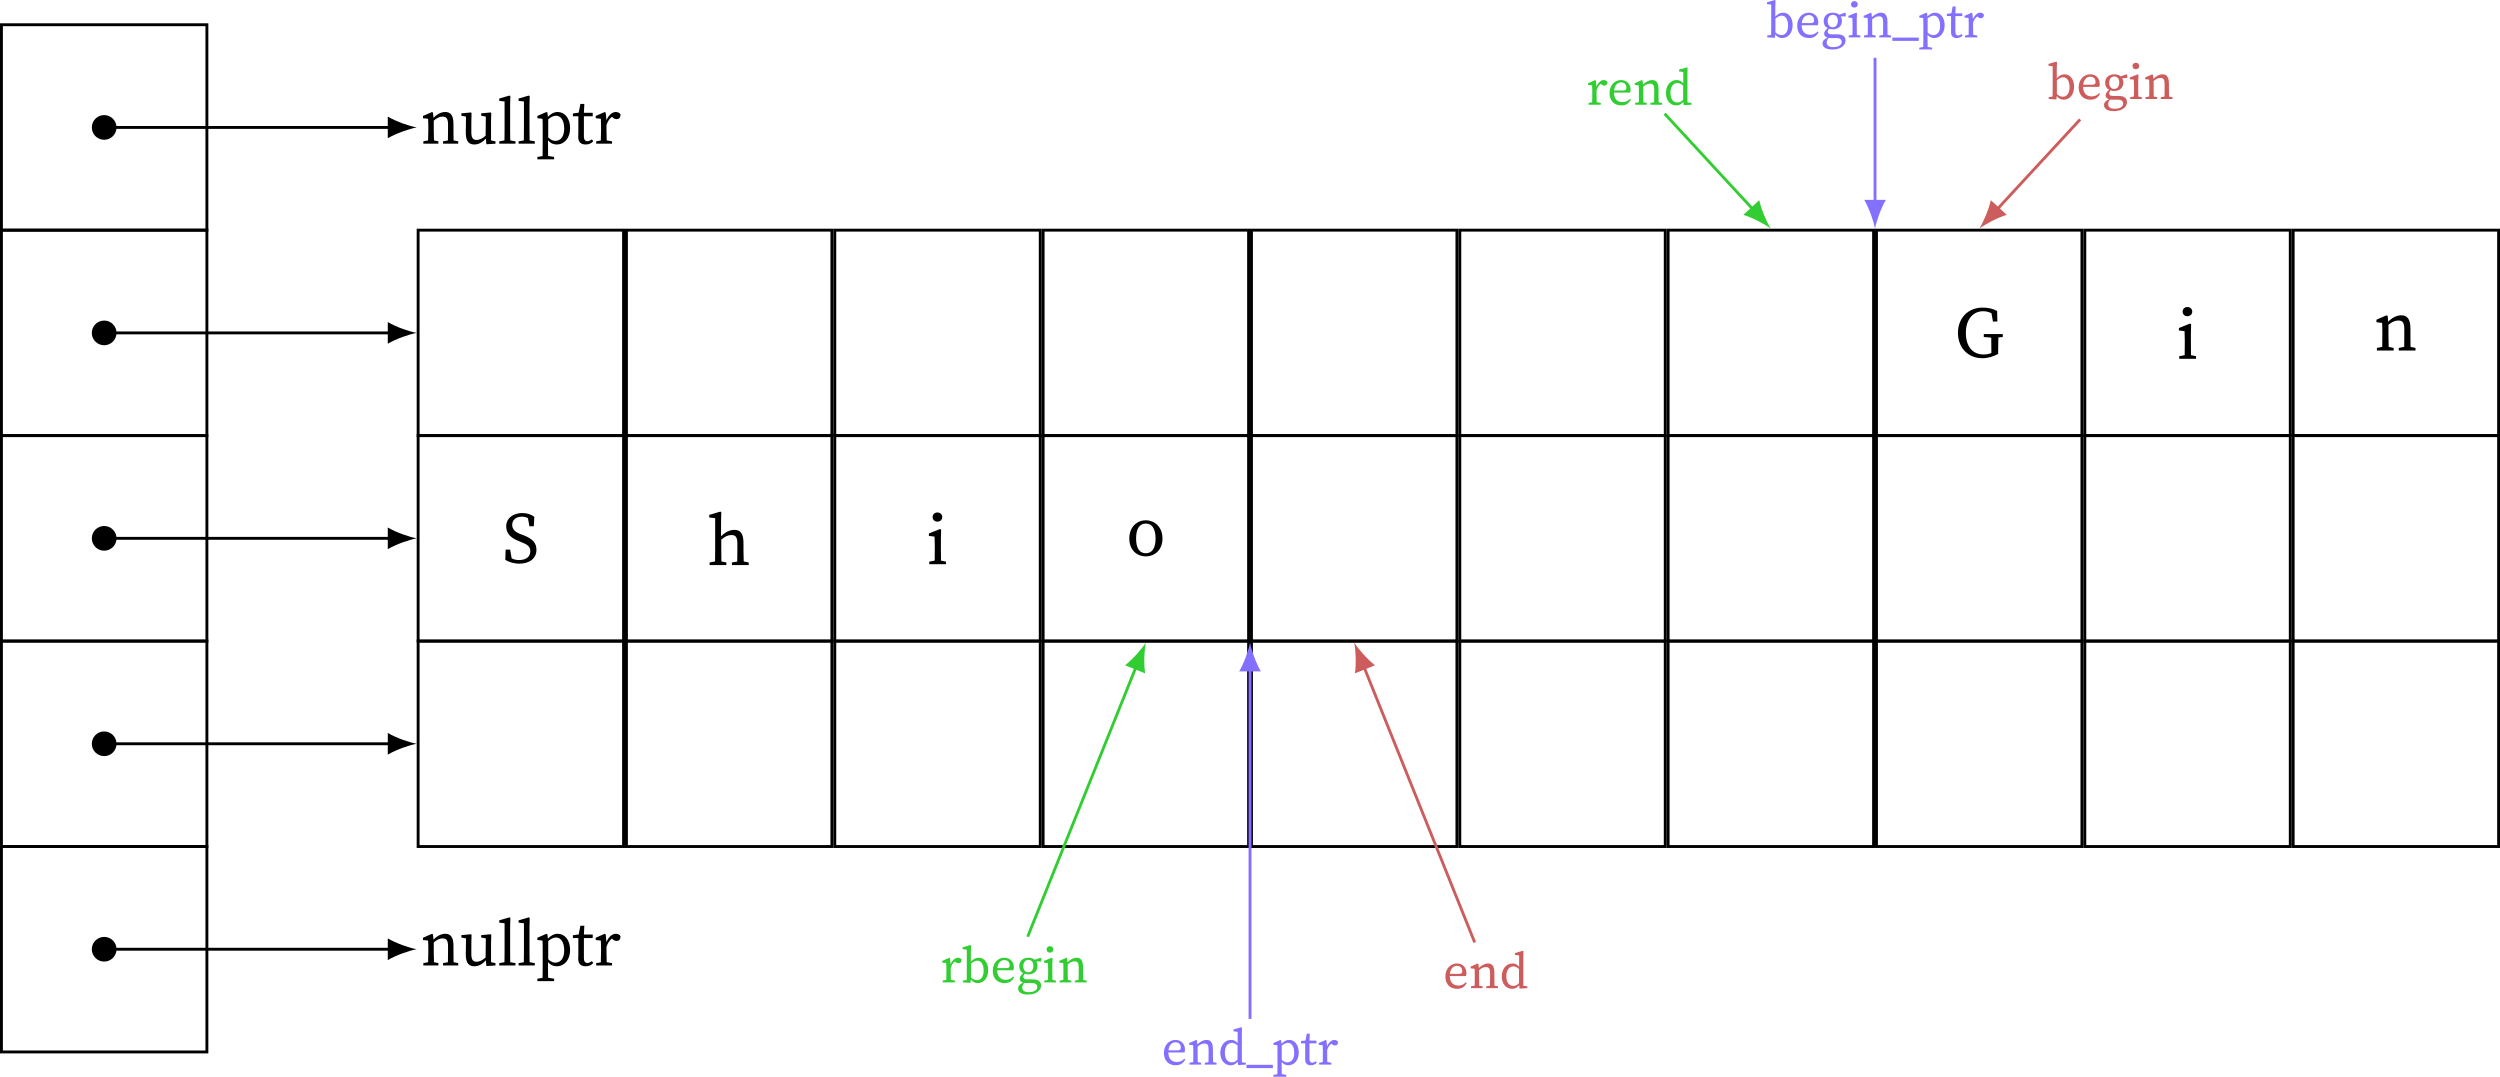 <?xml version="1.0" encoding="UTF-8" standalone="no"?>
<svg
   width="344.938pt"
   height="148.56pt"
   viewBox="0 0 344.938 148.56"
   version="1.1"
   id="svg130"
   sodipodi:docname="algo-queue-of-chunk-sequence-implement.pdf"
   xmlns:inkscape="http://www.inkscape.org/namespaces/inkscape"
   xmlns:sodipodi="http://sodipodi.sourceforge.net/DTD/sodipodi-0.dtd"
   xmlns:xlink="http://www.w3.org/1999/xlink"
   xmlns="http://www.w3.org/2000/svg"
   xmlns:svg="http://www.w3.org/2000/svg">
  <sodipodi:namedview
     id="namedview130"
     pagecolor="#ffffff"
     bordercolor="#000000"
     borderopacity="0.25"
     inkscape:showpageshadow="2"
     inkscape:pageopacity="0.0"
     inkscape:pagecheckerboard="0"
     inkscape:deskcolor="#d1d1d1"
     inkscape:document-units="pt" />
  <defs
     id="defs25">
    <g
       id="g22">
      <g
         id="glyph-0-0">
        <path
           d="M 0.359,0 H 2.438 v -0.328 l -0.609,-0.125 c -0.016,-0.438 -0.031,-1.031 -0.031,-1.438 V -3.188 c 0.469,-0.375 0.812,-0.547 1.219,-0.547 0.531,0 0.75,0.266 0.75,1.094 v 0.75 c 0,0.422 0,1 -0.016,1.438 l -0.672,0.125 V 0 h 2.094 v -0.328 l -0.641,-0.125 c 0,-0.438 -0.016,-1.016 -0.016,-1.438 V -2.719 c 0,-1.172 -0.375,-1.656 -1.141,-1.656 -0.562,0 -1.172,0.328 -1.609,0.812 L 1.688,-4.281 1.562,-4.375 l -1.25,0.547 v 0.312 L 1.016,-3.438 c 0.016,0.359 0.031,0.625 0.031,1.125 v 0.422 c 0,0.406 -0.016,1 -0.031,1.438 l -0.656,0.125 z m 0,0"
           id="path1" />
      </g>
      <g
         id="glyph-0-1">
        <path
           d="m 2,0.109 c 0.547,0 1.109,-0.25 1.594,-0.828 L 3.672,0.078 4.922,0 V -0.328 L 4.312,-0.453 V -3.062 L 4.344,-4.219 4.25,-4.312 2.953,-4.188 v 0.328 l 0.641,0.125 -0.031,2.625 c -0.422,0.391 -0.844,0.594 -1.25,0.594 -0.484,0 -0.719,-0.281 -0.719,-1.062 V -3.062 L 1.625,-4.219 1.547,-4.312 0.219,-4.188 v 0.328 l 0.641,0.125 L 0.828,-1.5 c 0,1.188 0.453,1.609 1.172,1.609 z m 0,0"
           id="path2" />
      </g>
      <g
         id="glyph-0-2">
        <path
           d="m 0.219,0 h 2.234 v -0.328 l -0.719,-0.125 C 1.719,-0.922 1.719,-1.406 1.719,-1.891 V -5.281 L 1.75,-6.562 1.625,-6.641 0.219,-6.234 v 0.328 l 0.734,0.078 v 3.938 c 0,0.484 0,0.953 -0.016,1.438 l -0.719,0.125 z m 0,0"
           id="path3" />
      </g>
      <g
         id="glyph-0-3">
        <path
           d="M 0.312,2.156 H 2.625 V 1.828 L 1.797,1.688 C 1.797,1.203 1.781,0.719 1.781,0.234 V -0.469 c 0.375,0.438 0.781,0.578 1.203,0.578 1.047,0 1.844,-0.875 1.844,-2.25 0,-1.391 -0.75,-2.234 -1.719,-2.234 -0.469,0 -0.922,0.219 -1.344,0.672 L 1.703,-4.281 1.562,-4.375 l -1.25,0.547 v 0.312 L 1.016,-3.438 c 0.031,0.359 0.031,0.625 0.031,1.125 V 0.25 c 0,0.469 0,0.969 -0.016,1.453 l -0.719,0.125 z m 2.578,-6.016 c 0.656,0 1.125,0.641 1.125,1.781 0,1.156 -0.547,1.688 -1.219,1.688 -0.328,0 -0.656,-0.141 -0.984,-0.469 V -3.375 C 2.266,-3.75 2.625,-3.859 2.891,-3.859 Z m 0,0"
           id="path4" />
      </g>
      <g
         id="glyph-0-4">
        <path
           d="m 1.844,0.109 c 0.453,0 0.812,-0.156 1.047,-0.469 L 2.688,-0.594 c -0.234,0.156 -0.406,0.25 -0.609,0.25 C 1.781,-0.344 1.594,-0.547 1.594,-1 V -3.781 H 2.812 V -4.266 H 1.594 l 0.062,-1.219 H 1.109 L 0.875,-4.281 0.078,-4.172 v 0.391 h 0.75 v 2.109 c 0,0.359 -0.016,0.547 -0.016,0.766 0,0.703 0.391,1.016 1.031,1.016 z m 0,0"
           id="path5" />
      </g>
      <g
         id="glyph-0-5">
        <path
           d="m 0.375,0 h 2.188 v -0.328 l -0.734,-0.125 C 1.812,-0.906 1.797,-1.484 1.797,-1.891 V -2.562 c 0.156,-0.5 0.391,-0.875 0.75,-1.156 l 0.109,0.109 c 0.172,0.141 0.344,0.219 0.547,0.219 0.359,0 0.531,-0.234 0.531,-0.656 C 3.625,-4.25 3.359,-4.375 3.078,-4.375 c -0.484,0 -0.984,0.422 -1.281,1.141 L 1.688,-4.281 1.562,-4.375 l -1.25,0.547 v 0.312 L 1.016,-3.438 c 0.016,0.359 0.031,0.625 0.031,1.125 v 0.422 c 0,0.406 -0.016,1 -0.031,1.453 L 0.375,-0.328 Z m 0,0"
           id="path6" />
      </g>
      <g
         id="glyph-1-0">
        <path
           d="m 3.828,0.156 c 0.828,0 1.5,-0.234 2.188,-0.594 V -0.875 c 0,-0.625 0.016,-1.234 0.031,-1.844 L 6.656,-2.766 v -0.406 h -2.625 v 0.406 L 5.062,-2.688 c 0.016,0.609 0.016,1.219 0.016,1.812 v 0.312 c -0.344,0.141 -0.656,0.203 -1.062,0.203 C 2.5,-0.359 1.562,-1.438 1.562,-3.344 c 0,-1.906 1.016,-2.984 2.391,-2.984 0.406,0 0.781,0.094 1.141,0.281 L 5.297,-4.906 H 5.906 L 5.875,-6.359 c -0.562,-0.312 -1.188,-0.469 -2,-0.469 -2.047,0 -3.406,1.484 -3.406,3.484 0,2.016 1.359,3.5 3.359,3.5 z m 0,0"
           id="path7" />
      </g>
      <g
         id="glyph-1-1">
        <path
           d="m 0.344,0 h 2.312 V -0.359 L 1.969,-0.5 c 0,-0.5 -0.016,-1.156 -0.016,-1.594 v -1.312 L 1.984,-4.766 1.828,-4.859 0.297,-4.25 v 0.344 l 0.781,0.094 c 0.016,0.391 0.031,0.703 0.031,1.25 v 0.469 C 1.109,-1.641 1.094,-1 1.094,-0.5 l -0.75,0.141 z m 1.125,-5.875 c 0.375,0 0.672,-0.25 0.672,-0.641 0,-0.359 -0.297,-0.625 -0.672,-0.625 -0.375,0 -0.656,0.266 -0.656,0.625 0,0.391 0.281,0.641 0.656,0.641 z m 0,0"
           id="path8" />
      </g>
      <g
         id="glyph-1-2">
        <path
           d="m 0.406,0 h 2.312 V -0.359 L 2.031,-0.5 C 2.016,-1 2,-1.656 2,-2.094 v -1.453 c 0.516,-0.422 0.906,-0.594 1.359,-0.594 0.594,0 0.828,0.281 0.828,1.203 v 0.844 c 0,0.453 -0.016,1.109 -0.016,1.594 l -0.75,0.141 V 0 h 2.312 V -0.359 L 5.047,-0.5 C 5.031,-1 5.031,-1.641 5.031,-2.094 v -0.922 c 0,-1.312 -0.422,-1.844 -1.281,-1.844 -0.625,0 -1.297,0.359 -1.781,0.891 L 1.891,-4.766 1.734,-4.859 0.344,-4.25 v 0.344 L 1.125,-3.812 c 0.016,0.391 0.031,0.688 0.031,1.234 V -2.094 C 1.156,-1.641 1.141,-1 1.141,-0.5 L 0.406,-0.359 Z m 0,0"
           id="path9" />
      </g>
      <g
         id="glyph-1-3">
        <path
           d="m 2.344,0.156 c 1.391,0 2.359,-0.719 2.359,-1.906 0,-0.938 -0.5,-1.516 -1.812,-2.031 L 2.5,-3.922 c -0.719,-0.281 -1.141,-0.656 -1.141,-1.281 0,-0.734 0.594,-1.125 1.359,-1.125 0.297,0 0.547,0.062 0.812,0.203 L 3.734,-5 H 4.344 l 0.062,-1.312 C 3.984,-6.625 3.438,-6.828 2.766,-6.828 1.5,-6.828 0.531,-6.125 0.531,-4.984 c 0,1.016 0.688,1.609 1.719,2.016 l 0.375,0.156 c 0.859,0.328 1.234,0.625 1.234,1.25 0,0.781 -0.609,1.219 -1.547,1.219 -0.422,0 -0.734,-0.078 -1.031,-0.25 l -0.203,-1.188 h -0.625 L 0.406,-0.375 c 0.453,0.297 1.188,0.531 1.938,0.531 z m 0,0"
           id="path10" />
      </g>
      <g
         id="glyph-1-4">
        <path
           d="m 0.297,0 h 2.312 V -0.359 L 1.922,-0.5 C 1.906,-1 1.906,-1.656 1.906,-2.094 V -3.5 c 0.5,-0.453 0.922,-0.641 1.406,-0.641 0.578,0 0.812,0.281 0.812,1.203 v 0.844 c 0,0.453 -0.016,1.109 -0.016,1.609 L 3.375,-0.359 V 0 H 5.688 V -0.359 L 5,-0.5 C 4.984,-1 4.969,-1.641 4.969,-2.094 v -0.922 c 0,-1.312 -0.406,-1.844 -1.266,-1.844 -0.641,0 -1.344,0.375 -1.828,0.906 V -5.875 L 1.906,-7.297 1.781,-7.375 0.25,-6.922 V -6.562 l 0.812,0.094 v 4.375 c 0,0.438 0,1.094 -0.016,1.594 l -0.75,0.141 z m 0,0"
           id="path11" />
      </g>
      <g
         id="glyph-1-5">
        <path
           d="m 2.734,0.125 c 1.156,0 2.297,-0.828 2.297,-2.469 0,-1.656 -1.156,-2.516 -2.297,-2.516 -1.156,0 -2.281,0.859 -2.281,2.516 0,1.641 1.109,2.469 2.281,2.469 z m 0,-0.438 c -0.875,0 -1.344,-0.688 -1.344,-2.031 0,-1.344 0.469,-2.062 1.344,-2.062 0.859,0 1.344,0.719 1.344,2.062 0,1.344 -0.484,2.031 -1.344,2.031 z m 0,0"
           id="path12" />
      </g>
      <g
         id="glyph-2-0">
        <path
           d="M 0.203,0 1.25,0.062 1.312,-0.406 c 0.297,0.391 0.625,0.5 0.953,0.5 0.828,0 1.438,-0.703 1.438,-1.781 0,-1.078 -0.578,-1.719 -1.312,-1.719 -0.391,0 -0.75,0.172 -1.078,0.547 v -1.25 l 0.031,-0.984 -0.109,-0.062 -1.062,0.312 v 0.25 L 0.75,-4.516 v 3.047 c 0,0.312 -0.016,0.781 -0.016,1.125 L 0.203,-0.25 Z M 2.188,-3 c 0.531,0 0.891,0.484 0.891,1.375 0,0.891 -0.422,1.312 -0.922,1.312 -0.25,0 -0.547,-0.109 -0.828,-0.375 V -2.594 C 1.703,-2.906 1.984,-3 2.188,-3 Z m 0,0"
           id="path13" />
      </g>
      <g
         id="glyph-2-1">
        <path
           d="m 1.906,-3.078 c 0.453,0 0.734,0.266 0.734,0.75 0,0.203 -0.078,0.359 -0.453,0.359 h -1.25 c 0.094,-0.812 0.547,-1.109 0.969,-1.109 z M 1.938,0.094 c 0.703,0 1.047,-0.312 1.328,-0.797 L 3.125,-0.812 C 2.844,-0.5 2.516,-0.359 2.094,-0.359 1.375,-0.359 0.938,-0.812 0.922,-1.672 H 3.156 c 0.031,-0.094 0.062,-0.234 0.062,-0.391 0,-0.844 -0.578,-1.344 -1.312,-1.344 -0.875,0 -1.594,0.719 -1.594,1.797 0,1.062 0.641,1.703 1.625,1.703 z m 0,0"
           id="path14" />
      </g>
      <g
         id="glyph-2-2">
        <path
           d="m 0.828,0.703 c 0,-0.219 0.078,-0.406 0.266,-0.625 C 1.188,0.094 1.297,0.094 1.375,0.094 h 0.812 c 0.516,0 0.703,0.234 0.703,0.547 0,0.391 -0.406,0.703 -1.172,0.703 -0.547,0 -0.891,-0.188 -0.891,-0.641 z m 0.844,-1.812 c 0.719,0 1.25,-0.422 1.25,-1.156 0,-0.25 -0.062,-0.453 -0.156,-0.625 h 0.688 v -0.438 L 3.344,-3.406 2.562,-3.125 C 2.328,-3.297 2.031,-3.406 1.672,-3.406 c -0.719,0 -1.266,0.422 -1.266,1.141 0,0.484 0.203,0.812 0.547,0.984 -0.359,0.328 -0.484,0.562 -0.484,0.766 0,0.281 0.172,0.453 0.469,0.547 -0.516,0.25 -0.688,0.484 -0.688,0.797 0,0.484 0.406,0.844 1.359,0.844 1.203,0 1.812,-0.609 1.812,-1.219 0,-0.547 -0.359,-0.875 -1.125,-0.875 H 1.469 c -0.344,0 -0.5,-0.125 -0.5,-0.375 0,-0.125 0.062,-0.234 0.188,-0.391 0.141,0.047 0.328,0.078 0.516,0.078 z M 1.656,-1.391 c -0.438,0 -0.688,-0.344 -0.688,-0.859 0,-0.516 0.266,-0.859 0.703,-0.859 0.438,0 0.688,0.328 0.688,0.828 0,0.516 -0.266,0.891 -0.703,0.891 z m 0,0"
           id="path15" />
      </g>
      <g
         id="glyph-2-3">
        <path
           d="M 0.25,0 H 1.859 V -0.25 L 1.375,-0.344 c 0,-0.359 -0.016,-0.812 -0.016,-1.125 v -0.922 l 0.031,-0.938 -0.109,-0.078 -1.078,0.438 v 0.234 L 0.75,-2.672 c 0.016,0.281 0.031,0.5 0.031,0.875 v 0.328 c 0,0.312 -0.016,0.766 -0.016,1.125 L 0.25,-0.25 Z M 1.031,-4.109 C 1.297,-4.109 1.5,-4.281 1.5,-4.547 1.5,-4.812 1.297,-5 1.031,-5 0.766,-5 0.562,-4.812 0.562,-4.547 c 0,0.266 0.203,0.438 0.469,0.438 z m 0,0"
           id="path16" />
      </g>
      <g
         id="glyph-2-4">
        <path
           d="M 0.281,0 H 1.891 V -0.25 L 1.422,-0.344 C 1.406,-0.703 1.406,-1.156 1.406,-1.469 V -2.484 C 1.75,-2.781 2.031,-2.906 2.344,-2.906 c 0.422,0 0.578,0.203 0.578,0.844 v 0.594 c 0,0.328 0,0.781 -0.016,1.125 L 2.391,-0.25 V 0 h 1.625 V -0.25 L 3.531,-0.344 C 3.516,-0.703 3.516,-1.141 3.516,-1.469 v -0.641 c 0,-0.922 -0.297,-1.297 -0.891,-1.297 -0.438,0 -0.906,0.266 -1.25,0.625 L 1.312,-3.328 1.219,-3.406 0.234,-2.969 v 0.234 l 0.547,0.062 c 0.016,0.281 0.031,0.484 0.031,0.875 v 0.328 c 0,0.312 -0.016,0.766 -0.016,1.125 L 0.281,-0.25 Z m 0,0"
           id="path17" />
      </g>
      <g
         id="glyph-2-5">
        <path
           d="M -0.031,0.484 H 3.609 V 0.031 H -0.031 Z m 0,0"
           id="path18" />
      </g>
      <g
         id="glyph-2-6">
        <path
           d="m 0.25,1.672 h 1.781 v -0.25 L 1.406,1.312 C 1.391,0.938 1.391,0.562 1.391,0.188 V -0.359 C 1.672,-0.016 2,0.094 2.312,0.094 3.125,0.094 3.75,-0.594 3.75,-1.672 3.75,-2.75 3.156,-3.406 2.422,-3.406 c -0.375,0 -0.719,0.172 -1.062,0.531 L 1.328,-3.328 1.219,-3.406 0.25,-2.969 v 0.234 l 0.547,0.062 C 0.812,-2.391 0.812,-2.188 0.812,-1.797 V 0.188 c 0,0.375 0,0.766 -0.016,1.141 L 0.25,1.422 Z M 2.25,-3 c 0.516,0 0.875,0.5 0.875,1.391 0,0.906 -0.422,1.297 -0.953,1.297 -0.25,0 -0.5,-0.094 -0.766,-0.344 V -2.625 C 1.766,-2.906 2.031,-3 2.25,-3 Z m 0,0"
           id="path19" />
      </g>
      <g
         id="glyph-2-7">
        <path
           d="m 1.422,0.094 c 0.359,0 0.641,-0.141 0.828,-0.375 L 2.078,-0.453 c -0.172,0.125 -0.312,0.188 -0.469,0.188 -0.234,0 -0.375,-0.156 -0.375,-0.516 V -2.938 H 2.188 v -0.375 H 1.234 L 1.281,-4.266 H 0.859 L 0.688,-3.328 0.062,-3.25 v 0.312 h 0.578 v 1.641 c 0,0.266 0,0.422 0,0.594 0,0.547 0.297,0.797 0.781,0.797 z m 0,0"
           id="path20" />
      </g>
      <g
         id="glyph-2-8">
        <path
           d="m 0.297,0 h 1.688 v -0.25 l -0.562,-0.109 C 1.406,-0.703 1.406,-1.156 1.406,-1.469 v -0.516 c 0.109,-0.406 0.297,-0.688 0.578,-0.906 L 2.062,-2.812 c 0.125,0.109 0.266,0.172 0.422,0.172 0.281,0 0.422,-0.172 0.422,-0.5 C 2.812,-3.297 2.609,-3.406 2.391,-3.406 c -0.375,0 -0.766,0.344 -1,0.891 L 1.312,-3.328 1.219,-3.406 0.234,-2.969 v 0.234 l 0.547,0.062 c 0.016,0.281 0.031,0.484 0.031,0.875 v 0.328 c 0,0.312 -0.016,0.781 -0.016,1.125 l -0.5,0.094 z m 0,0"
           id="path21" />
      </g>
      <g
         id="glyph-2-9">
        <path
           d="M 0.938,-1.641 C 0.938,-2.578 1.391,-3 1.906,-3 2.125,-3 2.375,-2.922 2.688,-2.641 v 1.938 C 2.438,-0.422 2.219,-0.312 1.906,-0.312 1.359,-0.312 0.938,-0.719 0.938,-1.641 Z M 2.766,0.062 3.844,0 v -0.25 l -0.562,-0.078 v -3.781 L 3.297,-5.094 3.203,-5.156 2.125,-4.844 v 0.25 l 0.578,0.078 v 1.562 C 2.422,-3.297 2.125,-3.406 1.797,-3.406 c -0.844,0 -1.484,0.719 -1.484,1.781 0,1.016 0.578,1.719 1.422,1.719 0.438,0 0.734,-0.188 0.969,-0.5 z m 0,0"
           id="path22" />
      </g>
    </g>
    <clipPath
       id="clip-0">
      <path
         clip-rule="nonzero"
         d="m 316,89 h 28.938 v 29 H 316 Z m 0,0"
         id="path23" />
    </clipPath>
    <clipPath
       id="clip-1">
      <path
         clip-rule="nonzero"
         d="m 316,60 h 28.938 V 90 H 316 Z m 0,0"
         id="path24" />
    </clipPath>
    <clipPath
       id="clip-2">
      <path
         clip-rule="nonzero"
         d="m 316,32 h 28.938 V 62 H 316 Z m 0,0"
         id="path25" />
    </clipPath>
  </defs>
  <path
     fill="none"
     stroke-width="0.399"
     stroke-linecap="butt"
     stroke-linejoin="miter"
     stroke="#000000"
     stroke-opacity="1"
     stroke-miterlimit="10"
     d="M 0.199,145.143 H 28.547 V 116.799 H 0.199 Z m 0,0"
     id="path26" />
  <path
     fill-rule="nonzero"
     fill="#000000"
     fill-opacity="1"
     d="m 16.078,130.971 c 0,-0.941 -0.766,-1.703 -1.707,-1.703 -0.938,0 -1.703,0.762 -1.703,1.703 0,0.941 0.766,1.703 1.703,1.703 0.941,0 1.707,-0.762 1.707,-1.703 z m 0,0"
     id="path27" />
  <path
     fill="none"
     stroke-width="0.399"
     stroke-linecap="butt"
     stroke-linejoin="miter"
     stroke="#000000"
     stroke-opacity="1"
     stroke-miterlimit="10"
     d="m 14.371,130.971 h 39.531"
     id="path28" />
  <path
     fill-rule="nonzero"
     fill="#000000"
     fill-opacity="1"
     d="m 57.492,130.971 c -1.062,-0.199 -2.793,-0.797 -3.988,-1.496 v 2.992 c 1.195,-0.699 2.926,-1.297 3.988,-1.496"
     id="path29" />
  <path
     fill="none"
     stroke-width="0.399"
     stroke-linecap="butt"
     stroke-linejoin="miter"
     stroke="#000000"
     stroke-opacity="1"
     stroke-miterlimit="10"
     d="M 0.199,116.799 H 28.547 V 88.452 H 0.199 Z m 0,0"
     id="path30" />
  <path
     fill-rule="nonzero"
     fill="#000000"
     fill-opacity="1"
     d="m 16.078,102.623 c 0,-0.941 -0.766,-1.703 -1.707,-1.703 -0.938,0 -1.703,0.762 -1.703,1.703 0,0.941 0.766,1.703 1.703,1.703 0.941,0 1.707,-0.762 1.707,-1.703 z m 0,0"
     id="path31" />
  <path
     fill="none"
     stroke-width="0.399"
     stroke-linecap="butt"
     stroke-linejoin="miter"
     stroke="#000000"
     stroke-opacity="1"
     stroke-miterlimit="10"
     d="m 57.691,116.799 h 28.344 V 88.452 h -28.344 z m 0,0"
     id="path32" />
  <path
     fill="none"
     stroke-width="0.399"
     stroke-linecap="butt"
     stroke-linejoin="miter"
     stroke="#000000"
     stroke-opacity="1"
     stroke-miterlimit="10"
     d="M 86.434,116.799 H 114.781 V 88.452 H 86.434 Z m 0,0"
     id="path33" />
  <path
     fill="none"
     stroke-width="0.399"
     stroke-linecap="butt"
     stroke-linejoin="miter"
     stroke="#000000"
     stroke-opacity="1"
     stroke-miterlimit="10"
     d="m 115.18,116.799 h 28.348 V 88.452 h -28.348 z m 0,0"
     id="path34" />
  <path
     fill="none"
     stroke-width="0.399"
     stroke-linecap="butt"
     stroke-linejoin="miter"
     stroke="#000000"
     stroke-opacity="1"
     stroke-miterlimit="10"
     d="m 143.926,116.799 h 28.348 V 88.452 h -28.348 z m 0,0"
     id="path35" />
  <path
     fill="none"
     stroke-width="0.399"
     stroke-linecap="butt"
     stroke-linejoin="miter"
     stroke="#000000"
     stroke-opacity="1"
     stroke-miterlimit="10"
     d="m 172.672,116.799 h 28.348 V 88.452 H 172.672 Z m 0,0"
     id="path36" />
  <path
     fill="none"
     stroke-width="0.399"
     stroke-linecap="butt"
     stroke-linejoin="miter"
     stroke="#000000"
     stroke-opacity="1"
     stroke-miterlimit="10"
     d="m 201.418,116.799 h 28.344 V 88.452 H 201.418 Z m 0,0"
     id="path37" />
  <path
     fill="none"
     stroke-width="0.399"
     stroke-linecap="butt"
     stroke-linejoin="miter"
     stroke="#000000"
     stroke-opacity="1"
     stroke-miterlimit="10"
     d="m 230.16,116.799 h 28.348 V 88.452 h -28.348 z m 0,0"
     id="path38" />
  <path
     fill="none"
     stroke-width="0.399"
     stroke-linecap="butt"
     stroke-linejoin="miter"
     stroke="#000000"
     stroke-opacity="1"
     stroke-miterlimit="10"
     d="m 258.906,116.799 h 28.348 V 88.452 h -28.348 z m 0,0"
     id="path39" />
  <path
     fill="none"
     stroke-width="0.399"
     stroke-linecap="butt"
     stroke-linejoin="miter"
     stroke="#000000"
     stroke-opacity="1"
     stroke-miterlimit="10"
     d="m 287.652,116.799 h 28.348 V 88.452 h -28.348 z m 0,0"
     id="path40" />
  <g
     clip-path="url(#clip-0)"
     id="g41"
     transform="translate(3.0997735e-5,-0.951)">
    <path
       fill="none"
       stroke-width="0.399"
       stroke-linecap="butt"
       stroke-linejoin="miter"
       stroke="#000000"
       stroke-opacity="1"
       stroke-miterlimit="10"
       d="m 316.398,14.172 h 28.348 v 28.348 h -28.348 z m 0,0"
       transform="matrix(1,0,0,-1,0,131.922)"
       id="path41" />
  </g>
  <path
     fill="none"
     stroke-width="0.399"
     stroke-linecap="butt"
     stroke-linejoin="miter"
     stroke="#000000"
     stroke-opacity="1"
     stroke-miterlimit="10"
     d="m 14.371,102.623 h 39.531"
     id="path42" />
  <path
     fill-rule="nonzero"
     fill="#000000"
     fill-opacity="1"
     d="m 57.492,102.623 c -1.062,-0.199 -2.793,-0.797 -3.988,-1.492 v 2.988 c 1.195,-0.699 2.926,-1.297 3.988,-1.496"
     id="path43" />
  <path
     fill="none"
     stroke-width="0.399"
     stroke-linecap="butt"
     stroke-linejoin="miter"
     stroke="#000000"
     stroke-opacity="1"
     stroke-miterlimit="10"
     d="M 0.199,88.452 H 28.547 V 60.104 H 0.199 Z m 0,0"
     id="path44" />
  <path
     fill-rule="nonzero"
     fill="#000000"
     fill-opacity="1"
     d="m 16.078,74.276 c 0,-0.938 -0.766,-1.703 -1.707,-1.703 -0.938,0 -1.703,0.766 -1.703,1.703 0,0.941 0.766,1.707 1.703,1.707 0.941,0 1.707,-0.766 1.707,-1.707 z m 0,0"
     id="path45" />
  <path
     fill="none"
     stroke-width="0.399"
     stroke-linecap="butt"
     stroke-linejoin="miter"
     stroke="#000000"
     stroke-opacity="1"
     stroke-miterlimit="10"
     d="m 57.691,88.452 h 28.344 V 60.104 h -28.344 z m 0,0"
     id="path46" />
  <path
     fill="none"
     stroke-width="0.399"
     stroke-linecap="butt"
     stroke-linejoin="miter"
     stroke="#000000"
     stroke-opacity="1"
     stroke-miterlimit="10"
     d="M 86.434,88.452 H 114.781 V 60.104 H 86.434 Z m 0,0"
     id="path47" />
  <path
     fill="none"
     stroke-width="0.399"
     stroke-linecap="butt"
     stroke-linejoin="miter"
     stroke="#000000"
     stroke-opacity="1"
     stroke-miterlimit="10"
     d="m 115.18,88.452 h 28.348 V 60.104 h -28.348 z m 0,0"
     id="path48" />
  <path
     fill="none"
     stroke-width="0.399"
     stroke-linecap="butt"
     stroke-linejoin="miter"
     stroke="#000000"
     stroke-opacity="1"
     stroke-miterlimit="10"
     d="m 143.926,88.452 h 28.348 V 60.104 h -28.348 z m 0,0"
     id="path49" />
  <path
     fill="none"
     stroke-width="0.399"
     stroke-linecap="butt"
     stroke-linejoin="miter"
     stroke="#000000"
     stroke-opacity="1"
     stroke-miterlimit="10"
     d="m 172.672,88.452 h 28.348 V 60.104 H 172.672 Z m 0,0"
     id="path50" />
  <path
     fill="none"
     stroke-width="0.399"
     stroke-linecap="butt"
     stroke-linejoin="miter"
     stroke="#000000"
     stroke-opacity="1"
     stroke-miterlimit="10"
     d="m 201.418,88.452 h 28.344 V 60.104 H 201.418 Z m 0,0"
     id="path51" />
  <path
     fill="none"
     stroke-width="0.399"
     stroke-linecap="butt"
     stroke-linejoin="miter"
     stroke="#000000"
     stroke-opacity="1"
     stroke-miterlimit="10"
     d="m 230.16,88.452 h 28.348 V 60.104 h -28.348 z m 0,0"
     id="path52" />
  <path
     fill="none"
     stroke-width="0.399"
     stroke-linecap="butt"
     stroke-linejoin="miter"
     stroke="#000000"
     stroke-opacity="1"
     stroke-miterlimit="10"
     d="m 258.906,88.452 h 28.348 V 60.104 h -28.348 z m 0,0"
     id="path53" />
  <path
     fill="none"
     stroke-width="0.399"
     stroke-linecap="butt"
     stroke-linejoin="miter"
     stroke="#000000"
     stroke-opacity="1"
     stroke-miterlimit="10"
     d="m 287.652,88.452 h 28.348 V 60.104 h -28.348 z m 0,0"
     id="path54" />
  <g
     clip-path="url(#clip-1)"
     id="g55"
     transform="translate(3.0997735e-5,-0.951)">
    <path
       fill="none"
       stroke-width="0.399"
       stroke-linecap="butt"
       stroke-linejoin="miter"
       stroke="#000000"
       stroke-opacity="1"
       stroke-miterlimit="10"
       d="m 316.398,42.52 h 28.348 v 28.348 h -28.348 z m 0,0"
       transform="matrix(1,0,0,-1,0,131.922)"
       id="path55" />
  </g>
  <path
     fill="none"
     stroke-width="0.399"
     stroke-linecap="butt"
     stroke-linejoin="miter"
     stroke="#000000"
     stroke-opacity="1"
     stroke-miterlimit="10"
     d="m 14.371,74.276 h 39.531"
     id="path56" />
  <path
     fill-rule="nonzero"
     fill="#000000"
     fill-opacity="1"
     d="m 57.492,74.276 c -1.062,-0.199 -2.793,-0.797 -3.988,-1.492 v 2.988 c 1.195,-0.699 2.926,-1.297 3.988,-1.496"
     id="path57" />
  <path
     fill="none"
     stroke-width="0.399"
     stroke-linecap="butt"
     stroke-linejoin="miter"
     stroke="#000000"
     stroke-opacity="1"
     stroke-miterlimit="10"
     d="M 0.199,60.104 H 28.547 V 31.756 H 0.199 Z m 0,0"
     id="path58" />
  <path
     fill-rule="nonzero"
     fill="#000000"
     fill-opacity="1"
     d="m 16.078,45.932 c 0,-0.941 -0.766,-1.703 -1.707,-1.703 -0.938,0 -1.703,0.762 -1.703,1.703 0,0.941 0.766,1.703 1.703,1.703 0.941,0 1.707,-0.762 1.707,-1.703 z m 0,0"
     id="path59" />
  <path
     fill="none"
     stroke-width="0.399"
     stroke-linecap="butt"
     stroke-linejoin="miter"
     stroke="#000000"
     stroke-opacity="1"
     stroke-miterlimit="10"
     d="m 57.691,60.104 h 28.344 V 31.756 h -28.344 z m 0,0"
     id="path60" />
  <path
     fill="none"
     stroke-width="0.399"
     stroke-linecap="butt"
     stroke-linejoin="miter"
     stroke="#000000"
     stroke-opacity="1"
     stroke-miterlimit="10"
     d="M 86.434,60.104 H 114.781 V 31.756 H 86.434 Z m 0,0"
     id="path61" />
  <path
     fill="none"
     stroke-width="0.399"
     stroke-linecap="butt"
     stroke-linejoin="miter"
     stroke="#000000"
     stroke-opacity="1"
     stroke-miterlimit="10"
     d="m 115.18,60.104 h 28.348 V 31.756 h -28.348 z m 0,0"
     id="path62" />
  <path
     fill="none"
     stroke-width="0.399"
     stroke-linecap="butt"
     stroke-linejoin="miter"
     stroke="#000000"
     stroke-opacity="1"
     stroke-miterlimit="10"
     d="m 143.926,60.104 h 28.348 V 31.756 h -28.348 z m 0,0"
     id="path63" />
  <path
     fill="none"
     stroke-width="0.399"
     stroke-linecap="butt"
     stroke-linejoin="miter"
     stroke="#000000"
     stroke-opacity="1"
     stroke-miterlimit="10"
     d="m 172.672,60.104 h 28.348 V 31.756 H 172.672 Z m 0,0"
     id="path64" />
  <path
     fill="none"
     stroke-width="0.399"
     stroke-linecap="butt"
     stroke-linejoin="miter"
     stroke="#000000"
     stroke-opacity="1"
     stroke-miterlimit="10"
     d="m 201.418,60.104 h 28.344 V 31.756 H 201.418 Z m 0,0"
     id="path65" />
  <path
     fill="none"
     stroke-width="0.399"
     stroke-linecap="butt"
     stroke-linejoin="miter"
     stroke="#000000"
     stroke-opacity="1"
     stroke-miterlimit="10"
     d="m 230.16,60.104 h 28.348 V 31.756 h -28.348 z m 0,0"
     id="path66" />
  <path
     fill="none"
     stroke-width="0.399"
     stroke-linecap="butt"
     stroke-linejoin="miter"
     stroke="#000000"
     stroke-opacity="1"
     stroke-miterlimit="10"
     d="m 258.906,60.104 h 28.348 V 31.756 h -28.348 z m 0,0"
     id="path67" />
  <path
     fill="none"
     stroke-width="0.399"
     stroke-linecap="butt"
     stroke-linejoin="miter"
     stroke="#000000"
     stroke-opacity="1"
     stroke-miterlimit="10"
     d="m 287.652,60.104 h 28.348 V 31.756 h -28.348 z m 0,0"
     id="path68" />
  <g
     clip-path="url(#clip-2)"
     id="g69"
     transform="translate(3.0997735e-5,-0.951)">
    <path
       fill="none"
       stroke-width="0.399"
       stroke-linecap="butt"
       stroke-linejoin="miter"
       stroke="#000000"
       stroke-opacity="1"
       stroke-miterlimit="10"
       d="m 316.398,70.867 h 28.348 v 28.348 h -28.348 z m 0,0"
       transform="matrix(1,0,0,-1,0,131.922)"
       id="path69" />
  </g>
  <path
     fill="none"
     stroke-width="0.399"
     stroke-linecap="butt"
     stroke-linejoin="miter"
     stroke="#000000"
     stroke-opacity="1"
     stroke-miterlimit="10"
     d="m 14.371,45.932 h 39.531"
     id="path70" />
  <path
     fill-rule="nonzero"
     fill="#000000"
     fill-opacity="1"
     d="m 57.492,45.932 c -1.062,-0.199 -2.793,-0.797 -3.988,-1.496 v 2.988 c 1.195,-0.695 2.926,-1.293 3.988,-1.492"
     id="path71" />
  <path
     fill="none"
     stroke-width="0.399"
     stroke-linecap="butt"
     stroke-linejoin="miter"
     stroke="#000000"
     stroke-opacity="1"
     stroke-miterlimit="10"
     d="M 0.199,31.756 H 28.547 V 3.413 H 0.199 Z m 0,0"
     id="path72" />
  <path
     fill-rule="nonzero"
     fill="#000000"
     fill-opacity="1"
     d="m 16.078,17.584 c 0,-0.941 -0.766,-1.703 -1.707,-1.703 -0.938,0 -1.703,0.762 -1.703,1.703 0,0.941 0.766,1.703 1.703,1.703 0.941,0 1.707,-0.762 1.707,-1.703 z m 0,0"
     id="path73" />
  <path
     fill="none"
     stroke-width="0.399"
     stroke-linecap="butt"
     stroke-linejoin="miter"
     stroke="#000000"
     stroke-opacity="1"
     stroke-miterlimit="10"
     d="m 14.371,17.584 h 39.531"
     id="path74" />
  <path
     fill-rule="nonzero"
     fill="#000000"
     fill-opacity="1"
     d="m 57.492,17.584 c -1.062,-0.199 -2.793,-0.797 -3.988,-1.496 v 2.988 c 1.195,-0.695 2.926,-1.293 3.988,-1.492"
     id="path75" />
  <g
     fill="#000000"
     fill-opacity="1"
     id="g75"
     transform="translate(3.0997735e-5,-0.951)">
    <use
       xlink:href="#glyph-0-0"
       x="58.05"
       y="134.164"
       id="use75" />
  </g>
  <g
     fill="#000000"
     fill-opacity="1"
     id="g78"
     transform="translate(3.0997735e-5,-0.951)">
    <use
       xlink:href="#glyph-0-1"
       x="63.439"
       y="134.164"
       id="use76" />
    <use
       xlink:href="#glyph-0-2"
       x="68.666"
       y="134.164"
       id="use77" />
    <use
       xlink:href="#glyph-0-2"
       x="71.338"
       y="134.164"
       id="use78" />
  </g>
  <g
     fill="#000000"
     fill-opacity="1"
     id="g79"
     transform="translate(3.0997735e-5,-0.951)">
    <use
       xlink:href="#glyph-0-3"
       x="73.831"
       y="134.164"
       id="use79" />
  </g>
  <g
     fill="#000000"
     fill-opacity="1"
     id="g81"
     transform="translate(3.0997735e-5,-0.951)">
    <use
       xlink:href="#glyph-0-4"
       x="78.969"
       y="134.164"
       id="use80" />
    <use
       xlink:href="#glyph-0-5"
       x="81.883"
       y="134.164"
       id="use81" />
  </g>
  <g
     fill="#000000"
     fill-opacity="1"
     id="g82"
     transform="translate(3.0997735e-5,-0.951)">
    <use
       xlink:href="#glyph-1-0"
       x="269.68"
       y="50.22"
       id="use82" />
  </g>
  <g
     fill="#000000"
     fill-opacity="1"
     id="g83"
     transform="translate(3.0997735e-5,-0.951)">
    <use
       xlink:href="#glyph-1-1"
       x="300.337"
       y="50.454"
       id="use83" />
  </g>
  <g
     fill="#000000"
     fill-opacity="1"
     id="g84"
     transform="translate(3.0997735e-5,-0.951)">
    <use
       xlink:href="#glyph-1-2"
       x="327.548"
       y="49.314"
       id="use84" />
  </g>
  <g
     fill="#000000"
     fill-opacity="1"
     id="g85"
     transform="translate(3.0997735e-5,-0.951)">
    <use
       xlink:href="#glyph-1-3"
       x="69.312"
       y="78.567"
       id="use85" />
  </g>
  <g
     fill="#000000"
     fill-opacity="1"
     id="g86"
     transform="translate(3.0997735e-5,-0.951)">
    <use
       xlink:href="#glyph-1-4"
       x="97.613"
       y="78.915"
       id="use86" />
  </g>
  <g
     fill="#000000"
     fill-opacity="1"
     id="g87"
     transform="translate(3.0997735e-5,-0.951)">
    <use
       xlink:href="#glyph-1-1"
       x="127.868"
       y="78.801"
       id="use87" />
  </g>
  <g
     fill="#000000"
     fill-opacity="1"
     id="g88"
     transform="translate(3.0997735e-5,-0.951)">
    <use
       xlink:href="#glyph-1-5"
       x="155.362"
       y="77.595"
       id="use88" />
  </g>
  <g
     fill="#000000"
     fill-opacity="1"
     id="g89"
     transform="translate(3.0997735e-5,-0.951)">
    <use
       xlink:href="#glyph-0-0"
       x="58.05"
       y="20.778"
       id="use89" />
  </g>
  <g
     fill="#000000"
     fill-opacity="1"
     id="g92"
     transform="translate(3.0997735e-5,-0.951)">
    <use
       xlink:href="#glyph-0-1"
       x="63.439"
       y="20.778"
       id="use90" />
    <use
       xlink:href="#glyph-0-2"
       x="68.666"
       y="20.778"
       id="use91" />
    <use
       xlink:href="#glyph-0-2"
       x="71.338"
       y="20.778"
       id="use92" />
  </g>
  <g
     fill="#000000"
     fill-opacity="1"
     id="g93"
     transform="translate(3.0997735e-5,-0.951)">
    <use
       xlink:href="#glyph-0-3"
       x="73.831"
       y="20.778"
       id="use93" />
  </g>
  <g
     fill="#000000"
     fill-opacity="1"
     id="g95"
     transform="translate(3.0997735e-5,-0.951)">
    <use
       xlink:href="#glyph-0-4"
       x="78.969"
       y="20.778"
       id="use94" />
    <use
       xlink:href="#glyph-0-5"
       x="81.883"
       y="20.778"
       id="use95" />
  </g>
  <g
     fill="#8470ff"
     fill-opacity="1"
     id="g101"
     transform="translate(3.0997735e-5,-0.951)">
    <use
       xlink:href="#glyph-2-0"
       x="243.634"
       y="6.107"
       id="use96" />
    <use
       xlink:href="#glyph-2-1"
       x="247.658"
       y="6.107"
       id="use97" />
    <use
       xlink:href="#glyph-2-2"
       x="251.215"
       y="6.107"
       id="use98" />
    <use
       xlink:href="#glyph-2-3"
       x="254.827"
       y="6.107"
       id="use99" />
    <use
       xlink:href="#glyph-2-4"
       x="256.905"
       y="6.107"
       id="use100" />
    <use
       xlink:href="#glyph-2-5"
       x="261.131"
       y="6.107"
       id="use101" />
  </g>
  <g
     fill="#8470ff"
     fill-opacity="1"
     id="g102"
     transform="translate(3.0997735e-5,-0.951)">
    <use
       xlink:href="#glyph-2-6"
       x="264.563"
       y="6.107"
       id="use102" />
  </g>
  <g
     fill="#8470ff"
     fill-opacity="1"
     id="g104"
     transform="translate(3.0997735e-5,-0.951)">
    <use
       xlink:href="#glyph-2-7"
       x="268.559"
       y="6.107"
       id="use103" />
    <use
       xlink:href="#glyph-2-8"
       x="270.825"
       y="6.107"
       id="use104" />
  </g>
  <path
     fill="none"
     stroke-width="0.399"
     stroke-linecap="butt"
     stroke-linejoin="miter"
     stroke="#8470ff"
     stroke-opacity="1"
     stroke-miterlimit="10"
     d="M 258.707,7.975 V 27.971"
     id="path104" />
  <path
     fill-rule="nonzero"
     fill="#8470ff"
     fill-opacity="1"
     d="m 258.707,31.557 c 0.199,-1.062 0.797,-2.789 1.496,-3.984 h -2.988 c 0.695,1.195 1.293,2.922 1.492,3.984"
     id="path105" />
  <g
     fill="#8470ff"
     fill-opacity="1"
     id="g108"
     transform="translate(3.0997735e-5,-0.951)">
    <use
       xlink:href="#glyph-2-1"
       x="160.279"
       y="147.839"
       id="use105" />
    <use
       xlink:href="#glyph-2-4"
       x="163.836"
       y="147.839"
       id="use106" />
    <use
       xlink:href="#glyph-2-9"
       x="168.062"
       y="147.839"
       id="use107" />
    <use
       xlink:href="#glyph-2-5"
       x="172.016"
       y="147.839"
       id="use108" />
  </g>
  <g
     fill="#8470ff"
     fill-opacity="1"
     id="g109"
     transform="translate(3.0997735e-5,-0.951)">
    <use
       xlink:href="#glyph-2-6"
       x="175.447"
       y="147.839"
       id="use109" />
  </g>
  <g
     fill="#8470ff"
     fill-opacity="1"
     id="g111"
     transform="translate(3.0997735e-5,-0.951)">
    <use
       xlink:href="#glyph-2-7"
       x="179.443"
       y="147.839"
       id="use110" />
    <use
       xlink:href="#glyph-2-8"
       x="181.71"
       y="147.839"
       id="use111" />
  </g>
  <path
     fill="none"
     stroke-width="0.399"
     stroke-linecap="butt"
     stroke-linejoin="miter"
     stroke="#8470ff"
     stroke-opacity="1"
     stroke-miterlimit="10"
     d="M 172.473,140.581 V 92.237"
     id="path111" />
  <path
     fill-rule="nonzero"
     fill="#8470ff"
     fill-opacity="1"
     d="m 172.473,88.651 c -0.199,1.062 -0.797,2.789 -1.496,3.984 h 2.988 c -0.695,-1.195 -1.293,-2.922 -1.492,-3.984"
     id="path112" />
  <g
     fill="#cd5c5c"
     fill-opacity="1"
     id="g116"
     transform="translate(3.0997735e-5,-0.951)">
    <use
       xlink:href="#glyph-2-0"
       x="282.47"
       y="14.611"
       id="use112" />
    <use
       xlink:href="#glyph-2-1"
       x="286.494"
       y="14.611"
       id="use113" />
    <use
       xlink:href="#glyph-2-2"
       x="290.051"
       y="14.611"
       id="use114" />
    <use
       xlink:href="#glyph-2-3"
       x="293.663"
       y="14.611"
       id="use115" />
    <use
       xlink:href="#glyph-2-4"
       x="295.741"
       y="14.611"
       id="use116" />
  </g>
  <path
     fill="none"
     stroke-width="0.399"
     stroke-linecap="butt"
     stroke-linejoin="miter"
     stroke="#cd5c5c"
     stroke-opacity="1"
     stroke-miterlimit="10"
     d="M 287.008,16.479 275.516,28.924"
     id="path116" />
  <path
     fill-rule="nonzero"
     fill="#cd5c5c"
     fill-opacity="1"
     d="m 273.082,31.557 c 0.867,-0.645 2.477,-1.508 3.801,-1.914 l -2.195,-2.027 c -0.301,1.352 -1.031,3.027 -1.605,3.941"
     id="path117" />
  <g
     fill="#cd5c5c"
     fill-opacity="1"
     id="g119"
     transform="translate(3.0997735e-5,-0.951)">
    <use
       xlink:href="#glyph-2-1"
       x="199.115"
       y="137.292"
       id="use117" />
    <use
       xlink:href="#glyph-2-4"
       x="202.672"
       y="137.292"
       id="use118" />
    <use
       xlink:href="#glyph-2-9"
       x="206.898"
       y="137.292"
       id="use119" />
  </g>
  <path
     fill="none"
     stroke-width="0.399"
     stroke-linecap="butt"
     stroke-linejoin="miter"
     stroke="#cd5c5c"
     stroke-opacity="1"
     stroke-miterlimit="10"
     d="M 203.473,130.034 188.18,91.979"
     id="path119" />
  <path
     fill-rule="nonzero"
     fill="#cd5c5c"
     fill-opacity="1"
     d="m 186.844,88.651 c 0.211,1.059 0.301,2.887 0.102,4.254 l 2.77,-1.113 c -1.09,-0.852 -2.289,-2.23 -2.871,-3.141"
     id="path120" />
  <g
     fill="#32cd32"
     fill-opacity="1"
     id="g120"
     transform="translate(3.0997735e-5,-0.951)">
    <use
       xlink:href="#glyph-2-8"
       x="218.882"
       y="15.402"
       id="use120" />
  </g>
  <g
     fill="#32cd32"
     fill-opacity="1"
     id="g123"
     transform="translate(3.0997735e-5,-0.951)">
    <use
       xlink:href="#glyph-2-1"
       x="221.762"
       y="15.402"
       id="use121" />
    <use
       xlink:href="#glyph-2-4"
       x="225.319"
       y="15.402"
       id="use122" />
    <use
       xlink:href="#glyph-2-9"
       x="229.545"
       y="15.402"
       id="use123" />
  </g>
  <path
     fill="none"
     stroke-width="0.399"
     stroke-linecap="butt"
     stroke-linejoin="miter"
     stroke="#32cd32"
     stroke-opacity="1"
     stroke-miterlimit="10"
     d="m 229.676,15.686 12.227,13.238"
     id="path123" />
  <path
     fill-rule="nonzero"
     fill="#32cd32"
     fill-opacity="1"
     d="M 244.336,31.557 C 243.762,30.643 243.027,28.967 242.731,27.616 L 240.535,29.643 c 1.32,0.406 2.934,1.27 3.801,1.914"
     id="path124" />
  <g
     fill="#32cd32"
     fill-opacity="1"
     id="g124"
     transform="translate(3.0997735e-5,-0.951)">
    <use
       xlink:href="#glyph-2-8"
       x="129.77"
       y="136.5"
       id="use124" />
  </g>
  <g
     fill="#32cd32"
     fill-opacity="1"
     id="g129"
     transform="translate(3.0997735e-5,-0.951)">
    <use
       xlink:href="#glyph-2-0"
       x="132.643"
       y="136.5"
       id="use125" />
    <use
       xlink:href="#glyph-2-1"
       x="136.667"
       y="136.5"
       id="use126" />
    <use
       xlink:href="#glyph-2-2"
       x="140.224"
       y="136.5"
       id="use127" />
    <use
       xlink:href="#glyph-2-3"
       x="143.836"
       y="136.5"
       id="use128" />
    <use
       xlink:href="#glyph-2-4"
       x="145.914"
       y="136.5"
       id="use129" />
  </g>
  <path
     fill="none"
     stroke-width="0.399"
     stroke-linecap="butt"
     stroke-linejoin="miter"
     stroke="#32cd32"
     stroke-opacity="1"
     stroke-miterlimit="10"
     d="M 141.789,129.245 156.762,91.979"
     id="path129" />
  <path
     fill-rule="nonzero"
     fill="#32cd32"
     fill-opacity="1"
     d="m 158.098,88.651 c -0.578,0.91 -1.777,2.289 -2.871,3.141 l 2.773,1.113 c -0.203,-1.367 -0.113,-3.195 0.098,-4.254"
     id="path130" />
</svg>
